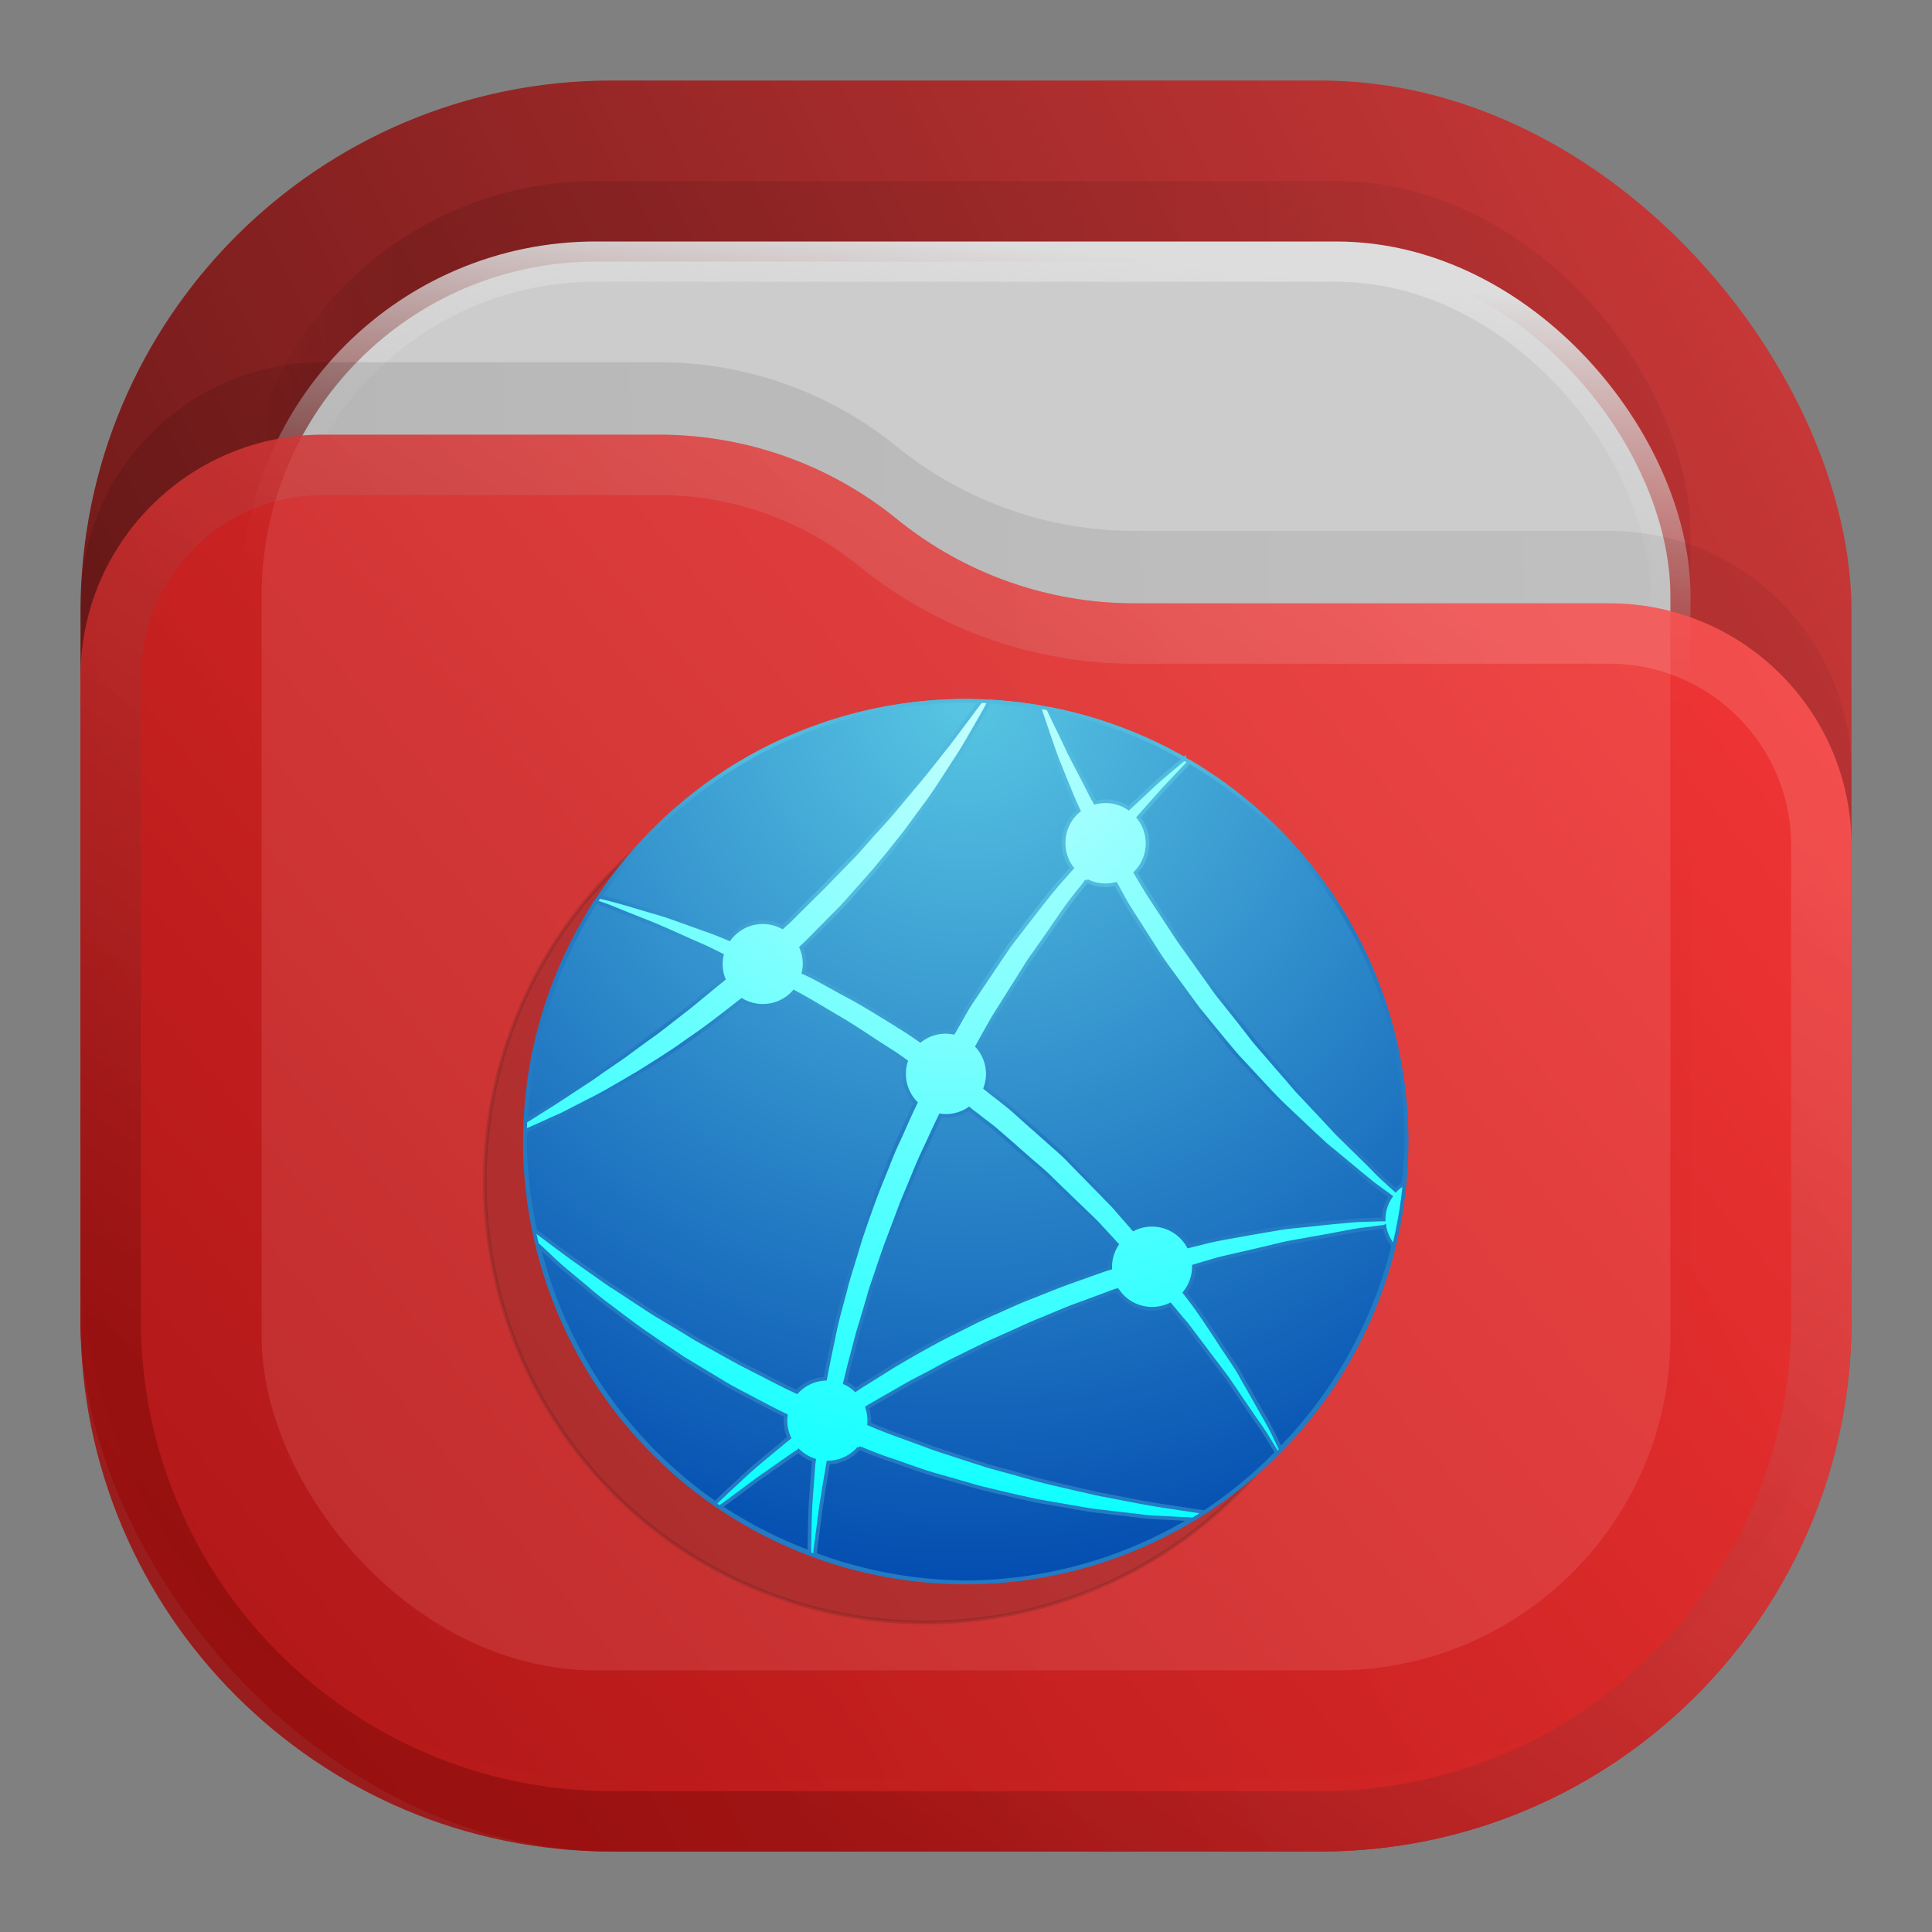 <?xml version="1.0" encoding="UTF-8" standalone="no"?>
<svg
   width="24"
   height="24"
   viewBox="0 0 24 24"
   fill="none"
   version="1.1"
   id="svg17"
   sodipodi:docname="red-network.svg"
   inkscape:version="1.3 (0e150ed6c4, 2023-07-21)"
   xmlns:inkscape="http://www.inkscape.org/namespaces/inkscape"
   xmlns:sodipodi="http://sodipodi.sourceforge.net/DTD/sodipodi-0.dtd"
   xmlns:xlink="http://www.w3.org/1999/xlink"
   xmlns="http://www.w3.org/2000/svg"
   xmlns:svg="http://www.w3.org/2000/svg">
  <rect x="0" y="0" width="24" height="24" fill="#808080" stroke="none"/>
  <sodipodi:namedview
     id="namedview17"
     pagecolor="#ffffff"
     bordercolor="#000000"
     borderopacity="0.25"
     inkscape:showpageshadow="2"
     inkscape:pageopacity="0.0"
     inkscape:pagecheckerboard="0"
     inkscape:deskcolor="#d1d1d1"
     inkscape:zoom="11.947158"
     inkscape:cx="9.7512728"
     inkscape:cy="11.509013"
     inkscape:window-width="1280"
     inkscape:window-height="998"
     inkscape:window-x="0"
     inkscape:window-y="0"
     inkscape:window-maximized="0"
     inkscape:current-layer="svg17" />
  <rect
     opacity="0.812"
     x="1"
     y="1"
     width="22"
     height="22"
     rx="6.6"
     fill="url(#paint0_linear_201_71)"
     id="rect1" />
  <rect
     opacity="0.125"
     x="3"
     y="2.25"
     width="18"
     height="18"
     rx="4.4"
     fill="url(#paint1_linear_201_71)"
     fill-opacity="0.875"
     id="rect2" />
  <rect
     x="3.25"
     y="3.25"
     width="17.5"
     height="17.5"
     rx="4.15"
     fill="#CCCCCC"
     stroke="url(#paint2_linear_201_71)"
     stroke-width="0.5"
     id="rect3" />
  <path
     opacity="0.125"
     d="M1 7.508C1 5.847 2.347 4.5 4.008 4.5H8.19C9.265 4.5 10.307 4.87 11.141 5.548V5.548C11.975 6.225 13.016 6.595 14.091 6.595H19.992C21.653 6.595 23 7.942 23 9.603V15.5C23 19.145 20.045 22.1 16.4 22.1H7.6C3.955 22.1 1 19.145 1 15.5V7.508Z"
     fill="url(#paint3_linear_201_71)"
     fill-opacity="0.875"
     id="path3" />
  <g
     opacity="0.875"
     id="g5">
    <path
       d="M1 8.408C1 6.747 2.347 5.4 4.008 5.4H8.19C9.265 5.4 10.307 5.77 11.141 6.448V6.448C11.975 7.125 13.016 7.495 14.091 7.495H19.992C21.653 7.495 23 8.842 23 10.503V16.4C23 20.045 20.045 23 16.4 23H7.6C3.955 23 1 20.045 1 16.4V8.408Z"
       fill="url(#paint4_linear_201_71)"
       id="path4" />
    <path
       d="M22.625 10.503V16.4C22.625 19.838 19.838 22.625 16.4 22.625H7.6C4.162 22.625 1.375 19.838 1.375 16.4V8.408C1.375 6.954 2.554 5.775 4.008 5.775H8.19C9.179 5.775 10.137 6.115 10.904 6.739C11.805 7.471 12.93 7.87 14.091 7.87H19.992C21.446 7.87 22.625 9.049 22.625 10.503Z"
       stroke="url(#paint5_linear_201_71)"
       stroke-opacity="0.375"
       stroke-width="0.75"
       stroke-linejoin="round"
       id="path5" />
  </g>
  <defs
     id="defs17">
    <linearGradient
       id="paint0_linear_201_71"
       x1="23"
       y1="1"
       x2="1"
       y2="12"
       gradientUnits="userSpaceOnUse">
      <stop
         stop-color="#E32A2A"
         id="stop5" />
      <stop
         offset="1"
         stop-color="#680000"
         id="stop6" />
    </linearGradient>
    <linearGradient
       id="paint1_linear_201_71"
       x1="21"
       y1="4"
       x2="3"
       y2="4"
       gradientUnits="userSpaceOnUse">
      <stop
         stop-opacity="0.5"
         id="stop7" />
      <stop
         offset="0.89"
         id="stop8" />
      <stop
         offset="1"
         stop-opacity="0"
         id="stop9" />
    </linearGradient>
    <linearGradient
       id="paint2_linear_201_71"
       x1="12"
       y1="3"
       x2="11.5"
       y2="8"
       gradientUnits="userSpaceOnUse">
      <stop
         stop-color="#DDDDDD"
         id="stop10" />
      <stop
         offset="1"
         stop-color="#CCCCCC"
         stop-opacity="0"
         id="stop11" />
    </linearGradient>
    <linearGradient
       id="paint3_linear_201_71"
       x1="23"
       y1="9"
       x2="1.012"
       y2="9.521"
       gradientUnits="userSpaceOnUse">
      <stop
         stop-opacity="0.5"
         id="stop12" />
      <stop
         offset="1"
         id="stop13" />
    </linearGradient>
    <linearGradient
       id="paint4_linear_201_71"
       x1="23"
       y1="5.4"
       x2="1.429"
       y2="23.512"
       gradientUnits="userSpaceOnUse">
      <stop
         stop-color="#FF3838"
         id="stop14" />
      <stop
         offset="1"
         stop-color="#B71414"
         id="stop15" />
    </linearGradient>
    <linearGradient
       id="paint5_linear_201_71"
       x1="15"
       y1="5.5"
       x2="5.5"
       y2="19.5"
       gradientUnits="userSpaceOnUse">
      <stop
         stop-color="#FF8383"
         id="stop16" />
      <stop
         offset="1"
         stop-color="#680000"
         id="stop17" />
    </linearGradient>
    <linearGradient
       id="a"
       x1="-240.47"
       x2="-240.47"
       y1="-60.605"
       y2="-29.026"
       gradientTransform="matrix(0.967,0,0,0.95,262.45,67.575)"
       gradientUnits="userSpaceOnUse">
      <stop
         stop-color="#4285db"
         offset="0"
         id="stop13351" />
      <stop
         stop-color="#42b9db"
         offset="1"
         id="stop13353" />
    </linearGradient>
    <linearGradient
       id="b"
       x1="10.583"
       x2="225.69"
       y1="-184.68"
       y2="-184.68"
       gradientTransform="matrix(0.114,0,0,0.114,18.557,59.5)"
       gradientUnits="userSpaceOnUse">
      <stop
         stop-color="#fafbfb"
         offset="0"
         id="stop13356" />
      <stop
         stop-color="#fafbfb"
         stop-opacity="0"
         offset="1"
         id="stop13358" />
    </linearGradient>
    <linearGradient
       id="c"
       x1="520"
       x2="410"
       y1="-620"
       y2="-620"
       gradientTransform="matrix(0.03,0,0,0.03,18.557,59.5)"
       gradientUnits="userSpaceOnUse">
      <stop
         offset="0"
         id="stop13361" />
      <stop
         stop-opacity="0"
         offset="1"
         id="stop13363" />
    </linearGradient>
    <radialGradient
       inkscape:collect="always"
       xlink:href="#linearGradient18"
       id="radialGradient21-2"
       cx="10.993"
       cy="8.773"
       fx="10.993"
       fy="8.773"
       r="4.598"
       gradientTransform="matrix(1,0,0,1,0,7.1307243e-5)"
       gradientUnits="userSpaceOnUse" />
    <linearGradient
       id="linearGradient18"
       inkscape:collect="always">
      <stop
         style="stop-color:#50bbde;stop-opacity:1;"
         offset="0.523"
         id="stop19" />
      <stop
         style="stop-color:#237bc3;stop-opacity:1;"
         offset="1"
         id="stop21" />
    </linearGradient>
    <radialGradient
       inkscape:collect="always"
       xlink:href="#paint0_radial_2_164-4"
       id="radialGradient3-7"
       gradientUnits="userSpaceOnUse"
       gradientTransform="matrix(0,9.182,-9.182,0,10.993,8.765)"
       cx="0"
       cy="0"
       r="1" />
    <radialGradient
       id="paint0_radial_2_164-4"
       cx="0"
       cy="0"
       r="1"
       gradientUnits="userSpaceOnUse"
       gradientTransform="matrix(0,22,-22,0,32,1)">
      <stop
         stop-color="#C5FFFE"
         id="stop8570-4" />
      <stop
         offset="1"
         stop-color="#00FFFF"
         id="stop8572-3" />
    </radialGradient>
    <radialGradient
       inkscape:collect="always"
       xlink:href="#linearGradient18"
       id="radialGradient22-0"
       gradientUnits="userSpaceOnUse"
       gradientTransform="matrix(1,0,0,1,0,7.1307243e-5)"
       cx="10.993"
       cy="8.773"
       fx="10.993"
       fy="8.773"
       r="4.598" />
    <radialGradient
       inkscape:collect="always"
       xlink:href="#paint1_radial_2_164-8"
       id="radialGradient4-7"
       gradientUnits="userSpaceOnUse"
       gradientTransform="matrix(1.6024991e-5,9.182,-9.182,1.6024991e-5,10.993,8.765)"
       cx="0"
       cy="0"
       r="1" />
    <radialGradient
       id="paint1_radial_2_164-8"
       cx="0"
       cy="0"
       r="1"
       gradientUnits="userSpaceOnUse"
       gradientTransform="matrix(3.8397244e-5,22,-22,3.8397244e-5,-8,1)">
      <stop
         stop-color="#58C6E3"
         id="stop8575-6" />
      <stop
         offset="1"
         stop-color="#034DB0"
         id="stop8577-8" />
    </radialGradient>
    <radialGradient
       inkscape:collect="always"
       xlink:href="#linearGradient18"
       id="radialGradient23-8"
       gradientUnits="userSpaceOnUse"
       gradientTransform="matrix(1,0,0,1,0,7.1307243e-5)"
       cx="10.993"
       cy="8.773"
       fx="10.993"
       fy="8.773"
       r="4.598" />
  </defs>
  <g
     id="g29-4"
     transform="translate(0,0.178)">
    <path
       id="path23-3"
       style="opacity:0.15;fill:#1a1a1a;stroke:#1a1a1a;stroke-width:0.046;stroke-dasharray:none;stroke-opacity:1"
       d="M 11.5,9.023 A 5.477,5.477 0 0 0 6.023,14.5 5.477,5.477 0 0 0 11.5,19.977 5.477,5.477 0 0 0 16.977,14.5 5.477,5.477 0 0 0 11.5,9.023 Z" />
    <g
       id="g21-1"
       transform="matrix(0.913,0,0,0.913,1.046,0.741)">
      <g
         id="g18-4"
         transform="matrix(1.31,0,0,1.31,-2.406,-2.969)"
         style="stroke:url(#radialGradient21-2);stroke-width:0.038;stroke-dasharray:none;stroke-opacity:1">
        <path
           id="path8566-9"
           style="fill:url(#radialGradient3-7);stroke:url(#radialGradient22-0);stroke-width:0.038;stroke-dasharray:none;stroke-opacity:1"
           d="M 10.993,8.777 A 4.578,4.578 0 0 0 6.414,13.355 4.578,4.578 0 0 0 10.993,17.934 4.578,4.578 0 0 0 15.571,13.355 4.578,4.578 0 0 0 10.993,8.777 Z" />
        <path
           id="path3-2-2"
           style="fill:url(#radialGradient4-7);stroke:url(#radialGradient23-8);stroke-width:0.038;stroke-dasharray:none;stroke-opacity:1"
           d="M 10.993,8.777 A 4.578,4.578 0 0 0 7.191,10.814 c 0.103,0.022 0.218,0.054 0.348,0.093 0.038,0.011 0.078,0.023 0.119,0.035 0.026,0.008 0.053,0.016 0.081,0.024 0.07,0.02 0.144,0.042 0.218,0.069 0.104,0.037 0.212,0.076 0.326,0.117 0.084,0.029 0.168,0.062 0.254,0.099 0.079,-0.106 0.205,-0.175 0.348,-0.175 0.073,0 0.143,0.019 0.204,0.051 l 0.045,-0.041 c 0.027,-0.024 0.053,-0.05 0.078,-0.075 0.015,-0.015 0.031,-0.031 0.046,-0.046 0.083,-0.082 0.165,-0.164 0.247,-0.244 0.045,-0.047 0.091,-0.094 0.136,-0.14 0.034,-0.035 0.068,-0.07 0.102,-0.105 0.022,-0.023 0.045,-0.046 0.067,-0.069 0.017,-0.017 0.033,-0.034 0.049,-0.051 l 0.11,-0.124 c 0.068,-0.078 0.137,-0.152 0.204,-0.226 l 0.012,-0.014 c 0.041,-0.047 0.081,-0.095 0.121,-0.142 0.027,-0.032 0.053,-0.064 0.079,-0.095 0.032,-0.038 0.064,-0.076 0.095,-0.113 0.008,-0.009 0.015,-0.018 0.023,-0.027 0.008,-0.01 0.016,-0.019 0.024,-0.029 0.015,-0.019 0.03,-0.037 0.045,-0.055 0.059,-0.074 0.116,-0.146 0.17,-0.215 0.081,-0.099 0.152,-0.196 0.218,-0.284 0.025,-0.034 0.05,-0.066 0.073,-0.098 0.021,-0.028 0.041,-0.055 0.061,-0.082 0.018,-0.024 0.036,-0.047 0.053,-0.07 a 4.578,4.578 0 0 0 -0.155,-0.004 z m 0.245,0.007 c -0.005,0.01 -0.01,0.019 -0.015,0.029 -0.023,0.045 -0.05,0.093 -0.079,0.143 -0.006,0.011 -0.012,0.022 -0.019,0.033 -0.022,0.038 -0.044,0.077 -0.068,0.118 -0.054,0.095 -0.113,0.197 -0.183,0.3 -0.02,0.031 -0.04,0.063 -0.061,0.095 -0.079,0.123 -0.163,0.254 -0.261,0.383 -0.022,0.03 -0.044,0.06 -0.067,0.091 -0.039,0.053 -0.078,0.108 -0.119,0.162 -0.067,0.085 -0.135,0.171 -0.206,0.258 -0.035,0.043 -0.071,0.086 -0.107,0.13 -0.017,0.02 -0.035,0.039 -0.052,0.059 -0.02,0.023 -0.04,0.046 -0.061,0.069 -0.028,0.032 -0.057,0.065 -0.086,0.097 -0.048,0.055 -0.097,0.109 -0.147,0.164 -0.02,0.02 -0.04,0.041 -0.06,0.061 -0.063,0.063 -0.126,0.127 -0.189,0.191 -0.014,0.014 -0.027,0.027 -0.04,0.041 -0.028,0.029 -0.057,0.058 -0.086,0.086 l -0.048,0.045 c 0.022,0.052 0.035,0.109 0.035,0.17 0,0.03 -0.004,0.061 -0.01,0.09 0.005,0.002 0.01,0.004 0.015,0.006 0.02,0.01 0.04,0.019 0.06,0.029 0.086,0.044 0.172,0.092 0.259,0.14 0.044,0.025 0.09,0.049 0.134,0.073 0.121,0.064 0.238,0.136 0.357,0.209 0.014,0.008 0.027,0.017 0.041,0.025 0.066,0.041 0.133,0.083 0.2,0.125 0.049,0.031 0.098,0.066 0.146,0.099 0.073,-0.056 0.164,-0.09 0.262,-0.09 0.028,0 0.055,0.003 0.082,0.008 l 0.047,-0.082 c 0.016,-0.027 0.031,-0.054 0.046,-0.081 0.03,-0.052 0.059,-0.104 0.092,-0.153 l 0.303,-0.451 0.076,-0.112 c 0.017,-0.025 0.035,-0.048 0.053,-0.072 0.01,-0.013 0.019,-0.025 0.029,-0.037 0.055,-0.072 0.11,-0.143 0.165,-0.214 0.022,-0.028 0.044,-0.057 0.066,-0.085 0.089,-0.114 0.178,-0.228 0.277,-0.335 0.016,-0.019 0.033,-0.038 0.049,-0.056 0.009,-0.011 0.018,-0.02 0.028,-0.031 -0.055,-0.072 -0.087,-0.163 -0.087,-0.261 0,-0.134 0.06,-0.255 0.157,-0.335 l -0.037,-0.079 C 12.08,9.725 12.032,9.606 11.984,9.487 11.968,9.447 11.952,9.408 11.936,9.368 11.895,9.254 11.856,9.139 11.817,9.024 11.801,8.976 11.785,8.929 11.769,8.882 l -0.011,-0.039 a 4.578,4.578 0 0 0 -0.52,-0.059 z m 0.61,0.074 c 0.028,0.058 0.056,0.117 0.084,0.174 0.045,0.093 0.09,0.185 0.133,0.279 0.025,0.048 0.049,0.096 0.074,0.143 0.053,0.102 0.107,0.204 0.157,0.307 0.014,0.025 0.027,0.049 0.041,0.073 0.034,-0.009 0.071,-0.014 0.108,-0.014 0.088,0 0.172,0.027 0.24,0.073 l 0.295,-0.275 c 0.071,-0.062 0.144,-0.123 0.216,-0.184 0.022,-0.018 0.044,-0.037 0.065,-0.055 A 4.578,4.578 0 0 0 11.848,8.858 Z m 1.468,0.552 c -0.027,0.029 -0.054,0.058 -0.081,0.086 -0.061,0.065 -0.122,0.131 -0.184,0.195 l -0.264,0.297 c 0.058,0.074 0.094,0.167 0.094,0.269 0,0.119 -0.047,0.226 -0.125,0.305 l 0.127,0.212 0.182,0.277 c 0.021,0.032 0.043,0.065 0.064,0.097 0.039,0.06 0.078,0.12 0.12,0.179 0.04,0.054 0.08,0.11 0.119,0.165 0.025,0.035 0.049,0.07 0.074,0.104 l 0.096,0.134 c 0.004,0.006 0.008,0.012 0.012,0.018 0.028,0.039 0.056,0.078 0.086,0.115 l 0.207,0.26 0.101,0.13 0.051,0.065 0.054,0.063 0.217,0.251 c 0.025,0.029 0.05,0.057 0.075,0.086 0.047,0.055 0.093,0.111 0.144,0.162 l 0.227,0.242 0.113,0.122 c 0.025,0.027 0.051,0.053 0.077,0.078 0.013,0.013 0.027,0.026 0.04,0.039 l 0.237,0.233 0.117,0.119 0.123,0.112 c 0.008,0.007 0.017,0.015 0.025,0.023 0.004,0.004 0.009,0.007 0.013,0.011 0.024,-0.024 0.051,-0.044 0.08,-0.062 a 4.578,4.578 0 0 0 0.032,-0.443 4.578,4.578 0 0 0 -2.255,-3.945 z m -1.065,1.236 c -0.01,0.012 -0.02,0.025 -0.029,0.037 -0.013,0.017 -0.026,0.034 -0.04,0.051 -0.093,0.111 -0.176,0.231 -0.258,0.35 -0.019,0.027 -0.037,0.054 -0.055,0.081 -0.051,0.073 -0.102,0.146 -0.153,0.218 -0.008,0.012 -0.016,0.023 -0.024,0.034 -0.018,0.024 -0.035,0.049 -0.051,0.074 l -0.071,0.113 -0.283,0.45 c -0.06,0.103 -0.118,0.207 -0.175,0.311 0.068,0.077 0.11,0.177 0.11,0.288 0,0.051 -0.01,0.101 -0.026,0.146 0.008,0.007 0.017,0.014 0.025,0.02 0.041,0.033 0.082,0.065 0.124,0.097 l 0.094,0.075 c 0.019,0.016 0.038,0.032 0.057,0.049 0.012,0.01 0.023,0.021 0.035,0.031 0.038,0.034 0.076,0.068 0.114,0.102 0.022,0.02 0.045,0.04 0.068,0.059 l 0.026,0.024 c 0.052,0.046 0.103,0.092 0.155,0.138 0.013,0.012 0.026,0.023 0.039,0.034 0.047,0.042 0.094,0.083 0.136,0.129 0.039,0.04 0.078,0.08 0.117,0.12 0.072,0.073 0.143,0.146 0.214,0.218 0.01,0.01 0.02,0.02 0.029,0.03 0.017,0.018 0.035,0.035 0.052,0.053 0.027,0.027 0.054,0.055 0.079,0.085 0.024,0.028 0.047,0.055 0.071,0.082 0.026,0.03 0.053,0.06 0.079,0.09 0.004,0.004 0.008,0.009 0.011,0.013 0.004,0.005 0.009,0.011 0.014,0.016 0.058,-0.029 0.123,-0.045 0.192,-0.045 0.163,0 0.304,0.09 0.379,0.223 0.069,-0.017 0.138,-0.034 0.205,-0.051 0.017,-0.004 0.035,-0.008 0.052,-0.012 0.075,-0.015 0.15,-0.029 0.224,-0.042 0.045,-0.008 0.088,-0.016 0.132,-0.024 0.091,-0.016 0.181,-0.031 0.268,-0.046 0.023,-0.004 0.046,-0.008 0.069,-0.012 0.072,-0.011 0.142,-0.018 0.211,-0.025 0.036,-0.004 0.072,-0.006 0.108,-0.011 0.102,-0.011 0.201,-0.022 0.293,-0.03 0.011,-0.001 0.023,-0.002 0.034,-0.003 0.081,-0.008 0.157,-0.015 0.23,-0.016 0.071,-0.003 0.138,-0.005 0.201,-0.006 5.01e-4,-0.089 0.027,-0.17 0.073,-0.238 -0.015,-0.01 -0.028,-0.021 -0.042,-0.031 l -0.136,-0.099 -0.13,-0.106 -0.259,-0.215 c -0.015,-0.013 -0.03,-0.025 -0.046,-0.037 -0.028,-0.023 -0.056,-0.046 -0.083,-0.071 L 14.586,13.252 14.341,13.02 c -0.073,-0.066 -0.141,-0.138 -0.209,-0.21 -0.009,-0.01 -0.018,-0.02 -0.028,-0.03 l -0.23,-0.248 -0.058,-0.062 -0.055,-0.064 -0.108,-0.13 -0.214,-0.262 c -0.036,-0.042 -0.067,-0.086 -0.099,-0.13 l -0.004,-0.005 -0.099,-0.136 c -0.025,-0.034 -0.049,-0.067 -0.074,-0.101 -0.042,-0.057 -0.084,-0.114 -0.125,-0.172 -0.042,-0.062 -0.082,-0.126 -0.122,-0.189 -0.02,-0.032 -0.041,-0.064 -0.061,-0.095 l -0.181,-0.285 c -0.036,-0.062 -0.07,-0.124 -0.104,-0.187 -0.006,-0.012 -0.013,-0.023 -0.02,-0.035 -0.034,0.009 -0.069,0.014 -0.106,0.014 -0.07,0 -0.135,-0.017 -0.194,-0.046 z m -5.098,0.217 a 4.578,4.578 0 0 0 -0.724,2.275 c 0.004,-0.003 0.008,-0.005 0.012,-0.007 0.043,-0.027 0.088,-0.056 0.136,-0.086 0.092,-0.057 0.193,-0.122 0.299,-0.192 0.034,-0.023 0.069,-0.046 0.105,-0.069 0.015,-0.01 0.03,-0.02 0.046,-0.03 0.022,-0.015 0.044,-0.029 0.067,-0.044 0.019,-0.013 0.037,-0.026 0.056,-0.039 0.019,-0.013 0.038,-0.027 0.058,-0.041 0.028,-0.02 0.057,-0.039 0.086,-0.059 0.051,-0.035 0.102,-0.07 0.155,-0.107 0.081,-0.06 0.164,-0.121 0.249,-0.183 0.074,-0.051 0.146,-0.107 0.218,-0.163 0.013,-0.01 0.026,-0.021 0.039,-0.031 0.024,-0.018 0.047,-0.036 0.071,-0.055 0.064,-0.049 0.128,-0.099 0.19,-0.152 0.047,-0.038 0.094,-0.077 0.141,-0.116 0.04,-0.033 0.08,-0.065 0.121,-0.098 -0.019,-0.048 -0.029,-0.101 -0.029,-0.156 0,-0.032 0.003,-0.062 0.01,-0.091 l -0.006,-0.003 c -0.08,-0.04 -0.157,-0.079 -0.235,-0.111 -0.061,-0.027 -0.119,-0.053 -0.177,-0.079 -0.15,-0.067 -0.29,-0.13 -0.421,-0.179 -0.034,-0.014 -0.067,-0.027 -0.1,-0.04 -0.053,-0.021 -0.104,-0.042 -0.152,-0.061 -0.063,-0.027 -0.124,-0.049 -0.179,-0.068 -0.012,-0.004 -0.025,-0.009 -0.037,-0.014 z m 2.052,0.941 c -0.079,0.087 -0.193,0.141 -0.32,0.141 -0.08,0 -0.155,-0.022 -0.219,-0.059 -0.185,0.145 -0.368,0.289 -0.553,0.413 -0.16,0.117 -0.323,0.218 -0.478,0.315 -0.02,0.013 -0.04,0.025 -0.06,0.037 -0.047,0.027 -0.092,0.054 -0.137,0.08 -0.127,0.074 -0.248,0.145 -0.366,0.202 -0.044,0.023 -0.086,0.045 -0.128,0.066 -0.034,0.017 -0.067,0.035 -0.099,0.051 -0.046,0.024 -0.093,0.045 -0.138,0.064 -0.025,0.011 -0.049,0.022 -0.072,0.033 -0.077,0.035 -0.147,0.066 -0.212,0.094 a 4.578,4.578 0 0 0 -0.008,0.113 4.578,4.578 0 0 0 0.107,0.927 c 0.043,0.032 0.085,0.064 0.128,0.096 0.083,0.063 0.166,0.125 0.25,0.186 l 0.228,0.161 c 0.025,0.017 0.049,0.035 0.074,0.052 0.051,0.036 0.102,0.073 0.156,0.105 l 0.232,0.153 c 0.008,0.005 0.016,0.01 0.024,0.015 0.069,0.046 0.138,0.092 0.211,0.134 0.026,0.016 0.052,0.032 0.078,0.047 0.053,0.032 0.107,0.063 0.16,0.096 l 0.119,0.073 0.121,0.068 0.243,0.135 c 0.015,0.008 0.029,0.016 0.044,0.024 0.026,0.014 0.052,0.029 0.077,0.042 l 0.124,0.063 c 0.042,0.022 0.085,0.043 0.127,0.065 0.106,0.055 0.212,0.109 0.32,0.159 0.075,-0.079 0.178,-0.131 0.295,-0.137 0.018,-0.099 0.038,-0.198 0.059,-0.297 0.008,-0.038 0.016,-0.075 0.024,-0.112 0.023,-0.127 0.056,-0.252 0.09,-0.377 0.013,-0.05 0.027,-0.1 0.04,-0.151 0.015,-0.062 0.033,-0.122 0.052,-0.183 0.008,-0.026 0.016,-0.051 0.024,-0.077 l 0.079,-0.26 c 0.058,-0.171 0.118,-0.343 0.183,-0.512 l 0.102,-0.252 0.003,-0.009 c 0.032,-0.081 0.065,-0.162 0.103,-0.241 0.018,-0.04 0.037,-0.081 0.055,-0.122 0.041,-0.092 0.082,-0.184 0.126,-0.273 -0.075,-0.078 -0.121,-0.185 -0.121,-0.302 0,-0.044 0.007,-0.087 0.02,-0.128 -0.046,-0.033 -0.092,-0.066 -0.139,-0.096 -0.04,-0.026 -0.08,-0.051 -0.12,-0.077 -0.025,-0.016 -0.049,-0.032 -0.074,-0.048 -0.028,-0.018 -0.055,-0.036 -0.082,-0.054 -0.1,-0.065 -0.199,-0.13 -0.299,-0.187 -0.047,-0.028 -0.094,-0.055 -0.14,-0.083 -0.079,-0.047 -0.156,-0.093 -0.236,-0.137 -0.025,-0.014 -0.049,-0.026 -0.074,-0.04 z m 1.822,1.211 c -0.07,0.046 -0.152,0.073 -0.242,0.073 -0.019,0 -0.037,-0.002 -0.055,-0.004 -0.038,0.077 -0.074,0.155 -0.109,0.232 -0.023,0.05 -0.047,0.1 -0.07,0.15 -0.033,0.069 -0.063,0.14 -0.092,0.211 -0.004,0.011 -0.009,0.021 -0.013,0.032 l -0.102,0.245 c -0.021,0.05 -0.04,0.102 -0.059,0.153 -0.012,0.032 -0.024,0.064 -0.036,0.095 l -0.094,0.249 -0.086,0.252 c -0.008,0.025 -0.017,0.05 -0.026,0.076 -0.02,0.058 -0.04,0.117 -0.056,0.176 l -0.075,0.255 -0.039,0.127 -0.034,0.129 c -0.008,0.031 -0.017,0.063 -0.025,0.095 -0.027,0.1 -0.052,0.2 -0.076,0.3 0.041,0.019 0.077,0.043 0.109,0.073 0.009,-0.006 0.018,-0.011 0.026,-0.017 0.011,-0.007 0.022,-0.015 0.033,-0.022 0.04,-0.025 0.081,-0.05 0.122,-0.076 0.066,-0.041 0.132,-0.083 0.199,-0.125 0.221,-0.131 0.451,-0.263 0.694,-0.382 0.061,-0.03 0.122,-0.061 0.183,-0.092 0.034,-0.016 0.069,-0.032 0.104,-0.048 0.027,-0.013 0.054,-0.025 0.082,-0.037 0.018,-0.008 0.036,-0.016 0.054,-0.024 0.107,-0.048 0.213,-0.097 0.324,-0.139 0.046,-0.018 0.092,-0.037 0.138,-0.055 0.081,-0.033 0.163,-0.065 0.245,-0.095 0.044,-0.016 0.088,-0.032 0.132,-0.047 0.085,-0.03 0.17,-0.061 0.254,-0.09 0.009,-0.003 0.017,-0.005 0.026,-0.008 0.01,-0.003 0.02,-0.006 0.03,-0.009 0,-0.002 1.67e-4,-0.003 0,-0.005 -1.25e-4,-0.002 0,-0.003 0,-0.005 0,-0.087 0.026,-0.167 0.069,-0.235 -0.003,-0.003 -0.007,-0.006 -0.01,-0.01 -0.005,-0.006 -0.01,-0.011 -0.015,-0.017 -0.05,-0.055 -0.101,-0.11 -0.152,-0.165 -0.025,-0.028 -0.052,-0.055 -0.079,-0.081 -0.027,-0.026 -0.055,-0.052 -0.082,-0.079 -0.027,-0.026 -0.054,-0.052 -0.081,-0.077 -0.084,-0.081 -0.168,-0.163 -0.253,-0.245 -0.051,-0.051 -0.104,-0.099 -0.159,-0.146 -0.004,-0.004 -0.009,-0.008 -0.014,-0.011 -0.058,-0.05 -0.115,-0.1 -0.173,-0.151 l -0.003,-0.003 c -0.015,-0.013 -0.031,-0.027 -0.046,-0.041 -0.044,-0.038 -0.088,-0.076 -0.131,-0.114 -0.012,-0.01 -0.023,-0.019 -0.034,-0.029 -0.018,-0.016 -0.036,-0.032 -0.055,-0.047 l -0.095,-0.073 c -0.026,-0.02 -0.053,-0.041 -0.079,-0.061 -0.024,-0.018 -0.047,-0.036 -0.071,-0.055 z m 4.313,1.224 c -0.063,0.009 -0.129,0.017 -0.2,0.026 -0.078,0.008 -0.158,0.024 -0.243,0.04 -0.006,0.001 -0.011,0.002 -0.016,0.003 -0.09,0.018 -0.186,0.035 -0.286,0.052 -0.037,0.007 -0.075,0.014 -0.114,0.021 -0.064,0.011 -0.129,0.022 -0.196,0.037 -0.106,0.026 -0.215,0.052 -0.328,0.078 -0.037,0.009 -0.075,0.017 -0.113,0.026 -0.077,0.017 -0.155,0.035 -0.234,0.055 -0.039,0.011 -0.078,0.023 -0.117,0.034 -0.043,0.013 -0.087,0.026 -0.131,0.039 v 0.003 c 0,0.102 -0.035,0.196 -0.095,0.271 0.127,0.16 0.236,0.327 0.339,0.484 0.032,0.049 0.063,0.097 0.095,0.144 0.034,0.05 0.066,0.099 0.098,0.148 0.02,0.031 0.039,0.063 0.056,0.095 0.01,0.018 0.019,0.035 0.029,0.052 0.02,0.035 0.04,0.069 0.059,0.103 0.033,0.058 0.065,0.115 0.096,0.169 0.014,0.025 0.027,0.049 0.041,0.073 0.033,0.058 0.065,0.113 0.092,0.166 0.033,0.068 0.062,0.129 0.09,0.186 a 4.578,4.578 0 0 0 1.171,-2.108 c -0.045,-0.057 -0.079,-0.123 -0.091,-0.198 z m -8.785,0.196 a 4.578,4.578 0 0 0 1.836,2.675 c 0.05,-0.05 0.105,-0.102 0.167,-0.16 0.031,-0.028 0.063,-0.057 0.096,-0.088 0.086,-0.084 0.187,-0.168 0.295,-0.258 0.042,-0.035 0.085,-0.07 0.13,-0.108 0.016,-0.014 0.033,-0.028 0.05,-0.041 0.01,-0.008 0.02,-0.016 0.03,-0.024 -0.025,-0.055 -0.039,-0.115 -0.039,-0.179 0,-0.017 0.002,-0.035 0.004,-0.052 -0.111,-0.052 -0.219,-0.11 -0.327,-0.167 -0.043,-0.023 -0.087,-0.046 -0.13,-0.068 l -0.126,-0.068 c -0.026,-0.015 -0.051,-0.03 -0.077,-0.046 -0.015,-0.009 -0.03,-0.018 -0.045,-0.027 l -0.242,-0.146 -0.121,-0.073 -0.117,-0.079 c -0.054,-0.036 -0.108,-0.072 -0.161,-0.108 -0.024,-0.017 -0.049,-0.034 -0.073,-0.051 -0.076,-0.05 -0.148,-0.104 -0.22,-0.158 l -0.01,-0.007 -0.226,-0.17 c -0.054,-0.04 -0.105,-0.083 -0.157,-0.126 -0.021,-0.018 -0.041,-0.036 -0.062,-0.053 l -0.217,-0.181 c -0.046,-0.039 -0.091,-0.081 -0.135,-0.123 -0.024,-0.023 -0.048,-0.046 -0.073,-0.068 -0.016,-0.016 -0.033,-0.031 -0.05,-0.046 z m 6.011,0.463 c -0.019,0.006 -0.038,0.012 -0.056,0.019 -0.076,0.029 -0.153,0.057 -0.23,0.086 -0.047,0.017 -0.095,0.035 -0.143,0.052 -0.081,0.03 -0.161,0.064 -0.24,0.097 -0.044,0.018 -0.088,0.037 -0.132,0.055 -0.08,0.031 -0.158,0.067 -0.236,0.103 -0.044,0.02 -0.088,0.04 -0.132,0.059 -0.041,0.019 -0.083,0.037 -0.124,0.055 -0.02,0.009 -0.039,0.018 -0.059,0.027 -0.039,0.019 -0.079,0.039 -0.118,0.058 -0.02,0.01 -0.04,0.019 -0.06,0.029 -0.019,0.009 -0.038,0.019 -0.056,0.028 -0.1,0.049 -0.199,0.097 -0.294,0.151 -0.049,0.027 -0.099,0.053 -0.148,0.078 -0.065,0.034 -0.129,0.067 -0.191,0.104 -0.034,0.019 -0.068,0.039 -0.102,0.058 -0.075,0.043 -0.148,0.085 -0.221,0.127 -0.019,0.011 -0.037,0.022 -0.055,0.033 0.014,0.044 0.022,0.09 0.022,0.138 0,0.007 -3.14e-4,0.014 -8.34e-4,0.021 -2.26e-4,0.003 -6.26e-4,0.007 -8.35e-4,0.011 0.107,0.045 0.215,0.089 0.323,0.126 l 0.259,0.095 c 0.084,0.033 0.171,0.061 0.257,0.088 l 0.005,0.002 0.264,0.086 c 0.012,0.004 0.024,0.007 0.036,0.011 0.032,0.01 0.065,0.021 0.097,0.031 l 0.134,0.037 c 0.089,0.024 0.179,0.049 0.268,0.074 l 0.133,0.037 0.135,0.033 0.271,0.063 c 0.023,0.005 0.045,0.01 0.068,0.015 0.068,0.016 0.136,0.032 0.205,0.044 0.064,0.012 0.128,0.025 0.192,0.037 0.118,0.023 0.236,0.046 0.355,0.065 l 0.482,0.073 a 4.578,4.578 0 0 0 0.75,-0.62 c -0.013,-0.021 -0.026,-0.041 -0.04,-0.064 -0.024,-0.039 -0.048,-0.08 -0.075,-0.123 -0.025,-0.039 -0.053,-0.08 -0.082,-0.121 -0.023,-0.033 -0.048,-0.068 -0.072,-0.104 -0.028,-0.041 -0.057,-0.083 -0.087,-0.127 -0.028,-0.041 -0.057,-0.084 -0.086,-0.128 -0.012,-0.016 -0.024,-0.033 -0.035,-0.05 -0.02,-0.029 -0.039,-0.058 -0.061,-0.087 -0.034,-0.045 -0.069,-0.091 -0.105,-0.139 l -0.005,-0.006 c -0.07,-0.093 -0.143,-0.19 -0.218,-0.289 -0.038,-0.051 -0.077,-0.103 -0.122,-0.153 -0.039,-0.048 -0.079,-0.096 -0.12,-0.144 -0.057,0.027 -0.12,0.042 -0.187,0.042 -0.15,0 -0.282,-0.075 -0.36,-0.192 z m -2.681,1.639 c -0.077,0.09 -0.192,0.149 -0.32,0.152 -0.014,0.079 -0.027,0.158 -0.04,0.236 -0.006,0.035 -0.011,0.07 -0.017,0.105 l -0.021,0.132 -0.017,0.133 -0.035,0.266 c -0.003,0.027 -0.006,0.055 -0.009,0.082 a 4.578,4.578 0 0 0 1.567,0.289 4.578,4.578 0 0 0 2.34,-0.654 c -0.025,-0.002 -0.051,-0.003 -0.077,-0.004 l -0.282,-0.015 c -0.063,-0.002 -0.124,-0.009 -0.187,-0.017 -0.031,-0.004 -0.062,-0.007 -0.094,-0.011 l -0.281,-0.033 c -0.094,-0.009 -0.187,-0.025 -0.28,-0.042 l -0.279,-0.048 -0.139,-0.025 -0.138,-0.031 c -0.092,-0.02 -0.184,-0.042 -0.276,-0.064 l -0.138,-0.033 c -0.027,-0.007 -0.054,-0.014 -0.081,-0.022 -0.018,-0.005 -0.037,-0.011 -0.055,-0.016 l -0.272,-0.078 c -0.137,-0.036 -0.271,-0.083 -0.405,-0.131 -0.045,-0.016 -0.09,-0.032 -0.135,-0.047 -0.114,-0.037 -0.222,-0.081 -0.33,-0.125 z m -0.63,0.032 c -0.029,0.018 -0.057,0.037 -0.084,0.056 -0.083,0.058 -0.162,0.113 -0.236,0.166 -0.038,0.026 -0.075,0.052 -0.111,0.077 v 8.35e-4 c -0.011,0.008 -0.022,0.016 -0.033,0.024 -0.024,0.017 -0.047,0.035 -0.069,0.051 -0.023,0.017 -0.045,0.034 -0.067,0.05 -0.042,0.031 -0.082,0.06 -0.119,0.088 -0.029,0.021 -0.057,0.041 -0.083,0.06 -0.003,0.002 -0.006,0.004 -0.009,0.006 a 4.578,4.578 0 0 0 0.925,0.472 c 7.5e-5,-0.021 -0.001,-0.043 -8.35e-4,-0.064 l 0.006,-0.27 0.005,-0.135 0.009,-0.135 0.02,-0.27 c 0.001,-0.021 0.003,-0.042 0.006,-0.063 6.68e-4,-0.006 0.002,-0.012 0.003,-0.018 -0.06,-0.021 -0.115,-0.054 -0.161,-0.097 z" />
      </g>
    </g>
  </g>
</svg>
